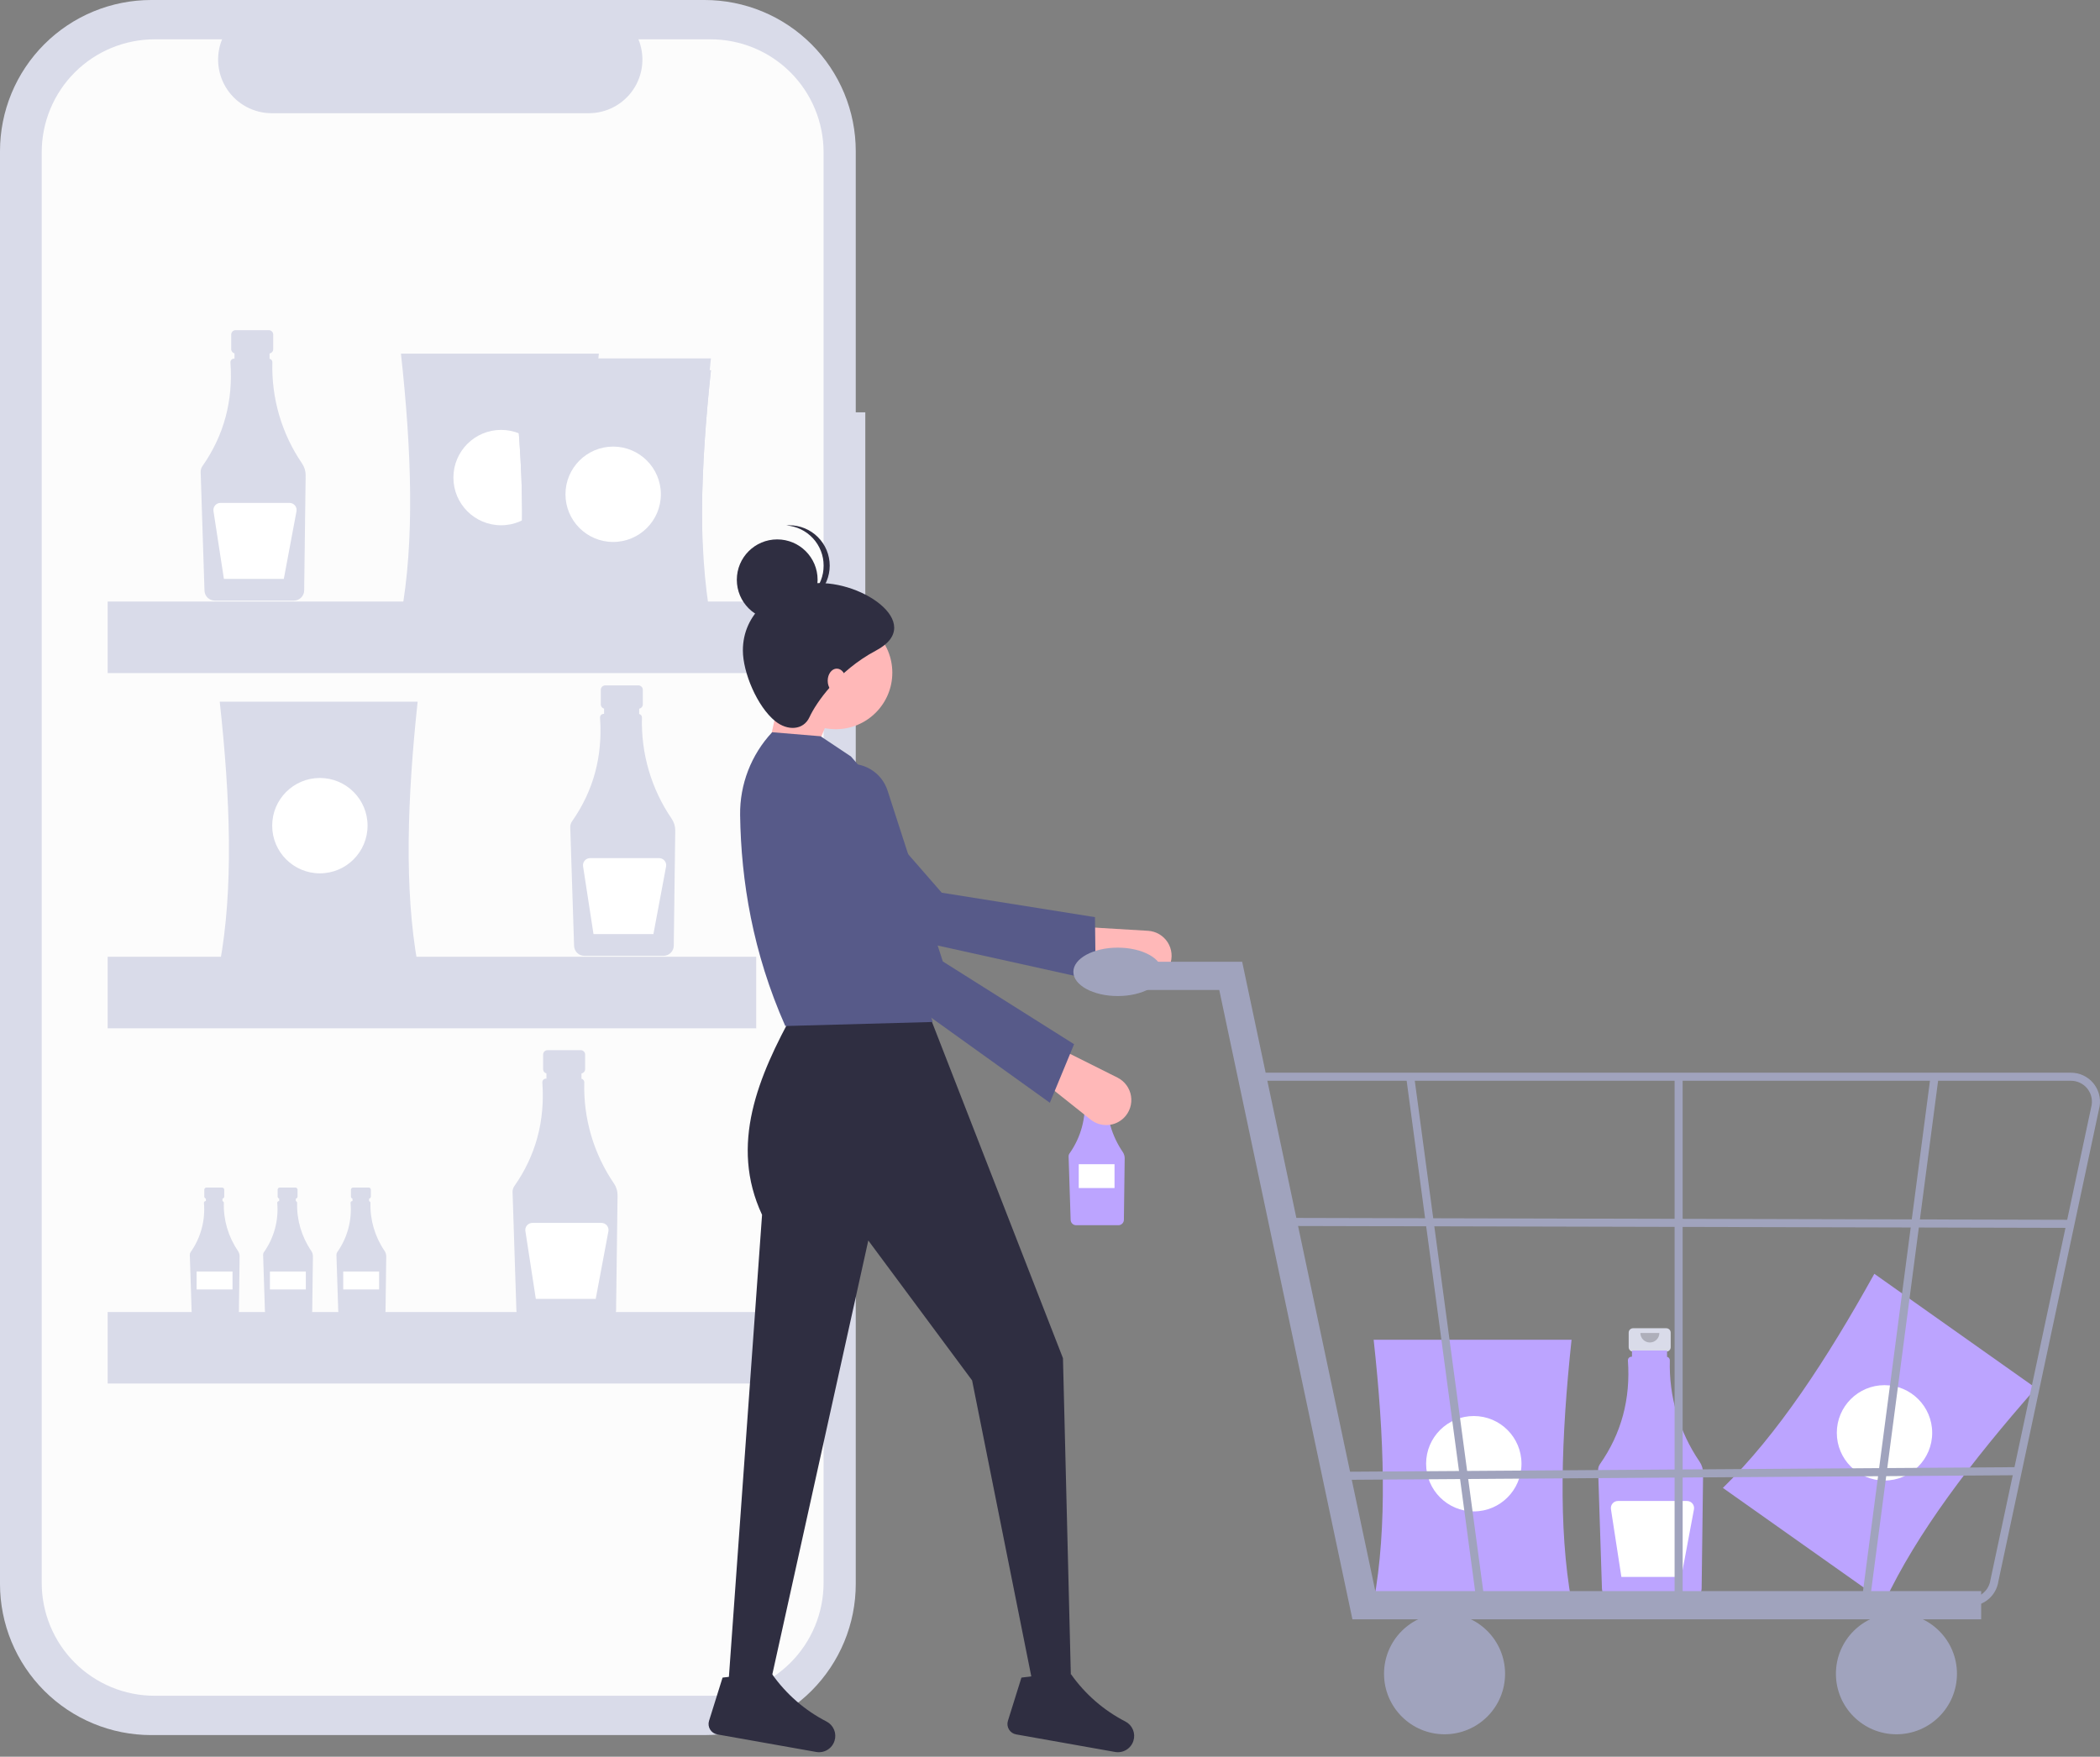 <svg width="300" height="251" viewBox="0 0 300 251" fill="none" xmlns="http://www.w3.org/2000/svg">
<rect x="0" y="0" width="300" height="251" fill="#808080" stroke="none"/>
<g clip-path="url(#clip0_1305:3679)">
<path d="M123.614 58.912H122.251V21.597C122.251 18.761 121.693 15.953 120.607 13.332C119.522 10.712 117.931 8.331 115.926 6.326C113.92 4.32 111.539 2.729 108.919 1.644C106.299 0.559 103.491 -8.87302e-06 100.654 1.05708e-10H21.597C18.761 -8.87302e-06 15.953 0.559 13.332 1.644C10.712 2.729 8.331 4.32 6.326 6.326C4.32 8.331 2.729 10.712 1.644 13.332C0.559 15.953 -4.43655e-06 18.761 0 21.597V226.311C-2.66192e-06 229.147 0.559 231.956 1.644 234.576C2.729 237.196 4.32 239.577 6.326 241.583C8.331 243.588 10.712 245.179 13.332 246.264C15.953 247.35 18.761 247.908 21.597 247.908H100.654C103.491 247.908 106.299 247.35 108.919 246.264C111.539 245.179 113.92 243.588 115.926 241.583C117.931 239.577 119.522 237.196 120.607 234.576C121.693 231.956 122.251 229.147 122.251 226.311V85.474H123.614V58.912Z" fill="#D9DBE9"/>
<path d="M101.525 5.619H91.206C91.68 6.782 91.862 8.045 91.733 9.295C91.605 10.545 91.171 11.744 90.471 12.787C89.77 13.83 88.823 14.684 87.714 15.275C86.605 15.866 85.368 16.175 84.111 16.175H38.82C37.564 16.175 36.327 15.866 35.218 15.275C34.109 14.684 33.162 13.83 32.461 12.787C31.76 11.744 31.327 10.545 31.198 9.295C31.07 8.045 31.251 6.782 31.726 5.619H22.087C19.969 5.619 17.872 6.036 15.915 6.847C13.959 7.657 12.181 8.845 10.683 10.343C9.185 11.84 7.997 13.618 7.187 15.575C6.376 17.532 5.959 19.629 5.959 21.747V226.161C5.959 228.279 6.376 230.376 7.187 232.333C7.997 234.29 9.185 236.068 10.683 237.566C12.181 239.063 13.959 240.251 15.915 241.062C17.872 241.872 19.969 242.289 22.087 242.289H101.525C103.643 242.289 105.741 241.872 107.698 241.062C109.654 240.251 111.432 239.063 112.93 237.566C114.428 236.068 115.616 234.29 116.426 232.333C117.237 230.376 117.654 228.279 117.654 226.161V21.747C117.654 19.629 117.237 17.532 116.426 15.575C115.616 13.618 114.428 11.84 112.93 10.343C111.432 8.845 109.654 7.657 107.698 6.847C105.741 6.036 103.643 5.619 101.525 5.619V5.619Z" fill="#FCFCFC"/>
<path d="M38.403 47.174H33.66C33.493 47.174 33.333 47.24 33.215 47.358C33.097 47.476 33.031 47.636 33.031 47.803V49.885C33.031 50.051 33.097 50.211 33.215 50.329C33.333 50.447 33.493 50.513 33.66 50.513H34.446V53.633H37.617V50.513H38.403C38.57 50.513 38.73 50.447 38.848 50.329C38.966 50.211 39.032 50.051 39.032 49.885V47.803C39.032 47.636 38.966 47.476 38.848 47.358C38.73 47.24 38.57 47.174 38.403 47.174V47.174Z" fill="#D9DBE9"/>
<path d="M43.154 66.227C40.249 61.976 38.764 56.916 38.911 51.77C38.914 51.651 38.876 51.535 38.802 51.441C38.729 51.348 38.626 51.282 38.51 51.256V50.357H33.501V51.244H33.432C33.295 51.244 33.165 51.298 33.069 51.395C32.972 51.491 32.918 51.622 32.919 51.758C32.919 51.771 32.919 51.783 32.92 51.796C33.315 57.297 31.982 62.23 28.922 66.596C28.746 66.847 28.656 67.148 28.666 67.454L29.213 84.397C29.227 84.775 29.385 85.133 29.656 85.397C29.927 85.661 30.29 85.81 30.668 85.813H41.998C42.38 85.81 42.746 85.657 43.018 85.388C43.29 85.119 43.446 84.755 43.453 84.372L43.664 67.922C43.67 67.318 43.492 66.727 43.154 66.227Z" fill="#D9DBE9"/>
<path d="M41.36 71.855H31.498C31.352 71.855 31.208 71.886 31.075 71.947C30.942 72.008 30.825 72.097 30.729 72.208C30.634 72.319 30.564 72.449 30.524 72.589C30.484 72.73 30.475 72.877 30.497 73.021L31.987 82.708H40.545L42.355 73.054C42.383 72.908 42.377 72.757 42.34 72.613C42.303 72.469 42.234 72.335 42.139 72.221C42.044 72.106 41.925 72.014 41.79 71.951C41.656 71.888 41.509 71.855 41.36 71.855V71.855Z" fill="white"/>
<path d="M91.202 97.929H86.459C86.292 97.929 86.132 97.995 86.014 98.113C85.896 98.231 85.83 98.391 85.83 98.558V100.639C85.83 100.806 85.896 100.966 86.014 101.084C86.132 101.202 86.292 101.268 86.459 101.268H87.245V104.388H90.416V101.268H91.202C91.369 101.268 91.529 101.202 91.647 101.084C91.764 100.966 91.831 100.806 91.831 100.639V98.558C91.831 98.391 91.764 98.231 91.647 98.113C91.529 97.995 91.369 97.929 91.202 97.929Z" fill="#D9DBE9"/>
<path d="M95.953 116.982C93.048 112.731 91.563 107.671 91.71 102.525C91.713 102.406 91.674 102.29 91.601 102.196C91.528 102.103 91.425 102.037 91.309 102.011V101.112H86.3V101.999H86.231C86.163 101.999 86.096 102.012 86.034 102.038C85.972 102.064 85.915 102.102 85.867 102.15C85.82 102.198 85.782 102.254 85.756 102.317C85.73 102.379 85.717 102.446 85.717 102.514C85.717 102.526 85.718 102.538 85.719 102.551C86.113 108.052 84.781 112.985 81.721 117.351C81.545 117.602 81.455 117.903 81.465 118.209L82.012 135.152C82.025 135.53 82.184 135.888 82.455 136.152C82.726 136.416 83.088 136.565 83.466 136.568H94.797C95.179 136.565 95.545 136.412 95.817 136.143C96.089 135.874 96.245 135.51 96.252 135.127L96.463 118.677C96.469 118.073 96.291 117.482 95.953 116.982V116.982Z" fill="#D9DBE9"/>
<path d="M94.159 122.61H84.297C84.151 122.61 84.007 122.641 83.874 122.702C83.741 122.763 83.623 122.852 83.528 122.963C83.433 123.074 83.363 123.204 83.323 123.344C83.283 123.485 83.274 123.632 83.296 123.776L84.786 133.463H93.344L95.154 123.809C95.181 123.663 95.176 123.512 95.139 123.368C95.101 123.224 95.033 123.09 94.938 122.976C94.843 122.861 94.724 122.769 94.589 122.706C94.454 122.643 94.308 122.61 94.159 122.61H94.159Z" fill="white"/>
<path d="M31.735 169.681H29.485C29.406 169.681 29.33 169.713 29.274 169.769C29.218 169.825 29.186 169.901 29.186 169.98V170.967C29.186 171.046 29.218 171.122 29.274 171.178C29.33 171.234 29.406 171.265 29.485 171.265H29.858V172.745H31.362V171.265H31.735C31.814 171.265 31.89 171.234 31.945 171.178C32.002 171.122 32.033 171.046 32.033 170.967V169.98C32.033 169.901 32.002 169.825 31.945 169.769C31.89 169.713 31.814 169.681 31.735 169.681Z" fill="#D9DBE9"/>
<path d="M33.988 178.719C32.61 176.703 31.906 174.302 31.976 171.861C31.977 171.805 31.959 171.75 31.924 171.706C31.889 171.661 31.84 171.63 31.785 171.618V171.191H29.409V171.612H29.376C29.344 171.612 29.313 171.618 29.283 171.631C29.253 171.643 29.227 171.661 29.204 171.684C29.181 171.706 29.163 171.733 29.151 171.763C29.139 171.792 29.133 171.824 29.133 171.856C29.133 171.862 29.133 171.868 29.134 171.874C29.353 174.365 28.681 176.852 27.237 178.894C27.154 179.013 27.111 179.156 27.116 179.301L27.375 187.338C27.382 187.517 27.457 187.687 27.585 187.812C27.714 187.937 27.886 188.008 28.065 188.01H33.44C33.621 188.008 33.795 187.936 33.924 187.808C34.053 187.681 34.127 187.508 34.13 187.326L34.23 179.523C34.233 179.237 34.148 178.956 33.988 178.719V178.719Z" fill="#D9DBE9"/>
<path d="M33.215 181.673H28.087V184.237H33.215V181.673Z" fill="white"/>
<path d="M42.208 169.681H39.958C39.879 169.681 39.803 169.713 39.748 169.769C39.692 169.825 39.66 169.901 39.66 169.98V170.967C39.66 171.046 39.692 171.122 39.748 171.178C39.803 171.234 39.879 171.265 39.958 171.265H40.331V172.745H41.835V171.265H42.208C42.287 171.265 42.363 171.234 42.419 171.178C42.475 171.122 42.507 171.046 42.507 170.967V169.98C42.507 169.901 42.475 169.825 42.419 169.769C42.363 169.713 42.287 169.681 42.208 169.681Z" fill="#D9DBE9"/>
<path d="M44.461 178.719C43.083 176.703 42.378 174.302 42.448 171.861C42.45 171.805 42.431 171.75 42.397 171.706C42.362 171.661 42.313 171.63 42.258 171.618V171.191H39.882V171.612H39.849C39.817 171.612 39.785 171.618 39.756 171.631C39.726 171.643 39.699 171.661 39.677 171.684C39.654 171.706 39.636 171.733 39.624 171.763C39.612 171.792 39.605 171.824 39.605 171.856C39.605 171.862 39.606 171.868 39.606 171.874C39.825 174.365 39.154 176.852 37.71 178.894C37.626 179.013 37.584 179.156 37.588 179.301L37.848 187.338C37.854 187.517 37.929 187.687 38.058 187.812C38.187 187.937 38.358 188.008 38.538 188.01H43.912C44.094 188.008 44.267 187.936 44.396 187.808C44.525 187.681 44.599 187.508 44.602 187.326L44.703 179.523C44.706 179.237 44.621 178.956 44.461 178.719Z" fill="#D9DBE9"/>
<path d="M43.688 181.673H38.56V184.237H43.688V181.673Z" fill="white"/>
<path d="M52.681 169.681H50.431C50.352 169.681 50.276 169.713 50.22 169.769C50.164 169.825 50.133 169.901 50.133 169.98V170.967C50.133 171.046 50.164 171.122 50.22 171.178C50.276 171.234 50.352 171.265 50.431 171.265H50.804V172.745H52.308V171.265H52.681C52.76 171.265 52.836 171.234 52.892 171.178C52.948 171.122 52.979 171.046 52.979 170.967V169.98C52.979 169.901 52.948 169.825 52.892 169.769C52.836 169.713 52.76 169.681 52.681 169.681Z" fill="#D9DBE9"/>
<path d="M54.934 178.719C53.556 176.703 52.852 174.302 52.922 171.861C52.923 171.805 52.905 171.75 52.87 171.706C52.835 171.661 52.786 171.63 52.731 171.618V171.191H50.355V171.612H50.323C50.291 171.612 50.259 171.618 50.229 171.631C50.2 171.643 50.173 171.661 50.15 171.684C50.128 171.706 50.11 171.733 50.097 171.763C50.085 171.792 50.079 171.824 50.079 171.856C50.079 171.862 50.079 171.868 50.08 171.874C50.299 174.365 49.627 176.852 48.184 178.894C48.1 179.013 48.057 179.156 48.062 179.301L48.322 187.338C48.328 187.517 48.403 187.687 48.532 187.812C48.66 187.937 48.832 188.008 49.011 188.01H54.386C54.567 188.008 54.741 187.936 54.87 187.808C54.999 187.681 55.073 187.508 55.076 187.326L55.176 179.523C55.179 179.237 55.095 178.956 54.934 178.719Z" fill="#D9DBE9"/>
<path d="M54.16 181.673H49.032V184.237H54.16V181.673Z" fill="white"/>
<path d="M82.962 150.046H78.219C78.136 150.046 78.054 150.063 77.978 150.094C77.902 150.126 77.832 150.172 77.774 150.231C77.716 150.289 77.669 150.358 77.638 150.435C77.606 150.511 77.59 150.593 77.59 150.675V152.757C77.59 152.924 77.656 153.084 77.774 153.202C77.892 153.32 78.052 153.386 78.219 153.386H79.005V156.505H82.176V153.386H82.962C83.128 153.386 83.288 153.32 83.406 153.202C83.524 153.084 83.591 152.924 83.591 152.757V150.675C83.591 150.593 83.574 150.511 83.543 150.435C83.511 150.358 83.465 150.289 83.406 150.231C83.348 150.172 83.279 150.126 83.202 150.094C83.126 150.063 83.044 150.046 82.962 150.046V150.046Z" fill="#D9DBE9"/>
<path d="M87.712 169.099C84.808 164.849 83.323 159.788 83.47 154.642C83.473 154.523 83.434 154.407 83.361 154.314C83.288 154.22 83.184 154.155 83.069 154.129V153.229H78.059V154.116H77.99C77.923 154.116 77.856 154.13 77.794 154.156C77.731 154.182 77.675 154.22 77.627 154.267C77.579 154.315 77.542 154.372 77.516 154.434C77.49 154.497 77.477 154.563 77.477 154.631C77.477 154.643 77.478 154.656 77.478 154.668C77.873 160.169 76.54 165.103 73.481 169.468C73.305 169.719 73.215 170.02 73.224 170.327L73.772 187.27C73.785 187.648 73.944 188.006 74.215 188.27C74.486 188.533 74.848 188.682 75.226 188.685H86.556C86.939 188.682 87.305 188.53 87.577 188.261C87.849 187.992 88.004 187.627 88.011 187.245L88.222 170.794C88.229 170.191 88.051 169.599 87.712 169.099Z" fill="#D9DBE9"/>
<path d="M85.918 174.727H76.056C75.91 174.727 75.766 174.759 75.634 174.82C75.501 174.881 75.383 174.97 75.288 175.081C75.193 175.191 75.123 175.321 75.083 175.462C75.043 175.602 75.034 175.749 75.056 175.894L76.546 185.581H85.103L86.914 175.926C86.941 175.78 86.936 175.63 86.899 175.486C86.861 175.342 86.793 175.208 86.698 175.093C86.603 174.979 86.484 174.887 86.349 174.823C86.214 174.76 86.067 174.727 85.918 174.727V174.727Z" fill="white"/>
<path d="M85.551 87.994H57.278C59.255 77.307 58.8 64.402 57.278 50.524H85.551C84.07 64.402 83.627 77.307 85.551 87.994Z" fill="#D9DBE9"/>
<path d="M71.585 75.05C75.348 75.05 78.398 72 78.398 68.237C78.398 64.475 75.348 61.424 71.585 61.424C67.823 61.424 64.772 64.475 64.772 68.237C64.772 72 67.823 75.05 71.585 75.05Z" fill="white"/>
<path d="M59.663 137.727H31.39C33.366 127.04 32.912 114.135 31.39 100.257H59.663C58.181 114.135 57.738 127.04 59.663 137.727Z" fill="#D9DBE9"/>
<path d="M45.697 124.783C49.459 124.783 52.509 121.733 52.509 117.97C52.509 114.208 49.459 111.157 45.697 111.157C41.934 111.157 38.884 114.208 38.884 117.97C38.884 121.733 41.934 124.783 45.697 124.783Z" fill="white"/>
<path d="M101.561 90.379H73.288C75.265 79.692 74.81 66.787 73.288 52.908H101.561C100.08 66.787 99.637 79.692 101.561 90.379Z" fill="#D9DBE9"/>
<path d="M87.595 77.434C91.358 77.434 94.408 74.384 94.408 70.622C94.408 66.859 91.358 63.809 87.595 63.809C83.832 63.809 80.782 66.859 80.782 70.622C80.782 74.384 83.832 77.434 87.595 77.434Z" fill="white"/>
<path d="M101.561 88.675H73.288C75.265 77.989 74.81 65.084 73.288 51.205H101.561C100.08 65.084 99.637 77.989 101.561 88.675Z" fill="#D9DBE9"/>
<path d="M87.595 75.731C91.358 75.731 94.408 72.681 94.408 68.918C94.408 65.156 91.358 62.106 87.595 62.106C83.832 62.106 80.782 65.156 80.782 68.918C80.782 72.681 83.832 75.731 87.595 75.731Z" fill="white"/>
<path d="M101.561 90.379H73.288C75.265 79.692 74.81 66.787 73.288 52.908H101.561C100.08 66.787 99.637 79.692 101.561 90.379Z" fill="#D9DBE9"/>
<path d="M87.595 77.434C91.358 77.434 94.408 74.384 94.408 70.622C94.408 66.859 91.358 63.809 87.595 63.809C83.832 63.809 80.782 66.859 80.782 70.622C80.782 74.384 83.832 77.434 87.595 77.434Z" fill="white"/>
<path d="M108.033 85.95H15.38V96.169H108.033V85.95Z" fill="#D9DBE9"/>
<path d="M108.033 136.705H15.38V146.924H108.033V136.705Z" fill="#D9DBE9"/>
<path d="M108.033 187.46H15.38V197.679H108.033V187.46Z" fill="#D9DBE9"/>
<path d="M269.208 228.918L246.125 212.592C253.91 205.009 260.991 194.21 267.762 182.001L290.845 198.327C281.621 208.802 273.808 219.082 269.208 228.918Z" fill="#BCA4FF"/>
<path d="M269.214 211.537C272.977 211.537 276.027 208.486 276.027 204.724C276.027 200.961 272.977 197.911 269.214 197.911C265.452 197.911 262.401 200.961 262.401 204.724C262.401 208.486 265.452 211.537 269.214 211.537Z" fill="white"/>
<path d="M157.859 154.418H155.325C155.236 154.418 155.151 154.454 155.088 154.517C155.025 154.58 154.989 154.665 154.989 154.754V155.867C154.989 155.911 154.998 155.954 155.015 155.995C155.032 156.036 155.056 156.073 155.088 156.104C155.119 156.135 155.156 156.16 155.197 156.177C155.237 156.194 155.281 156.202 155.325 156.202H155.745V157.869H157.439V156.202H157.859C157.948 156.202 158.033 156.167 158.096 156.104C158.159 156.041 158.195 155.956 158.195 155.867V154.754C158.195 154.665 158.159 154.58 158.096 154.517C158.033 154.454 157.948 154.418 157.859 154.418V154.418Z" fill="#D9DBE9"/>
<path d="M160.396 164.597C158.845 162.326 158.051 159.622 158.13 156.873C158.131 156.81 158.111 156.748 158.072 156.698C158.033 156.648 157.977 156.613 157.916 156.599V156.119H155.24V156.593H155.203C155.167 156.593 155.131 156.6 155.098 156.614C155.064 156.627 155.034 156.648 155.009 156.673C154.983 156.699 154.963 156.729 154.949 156.762C154.936 156.796 154.928 156.831 154.928 156.867C154.928 156.874 154.929 156.881 154.929 156.887C155.176 159.693 154.419 162.494 152.794 164.794C152.7 164.928 152.651 165.089 152.657 165.252L152.949 174.304C152.956 174.505 153.041 174.697 153.186 174.838C153.331 174.979 153.524 175.058 153.726 175.06H159.779C159.983 175.058 160.179 174.977 160.324 174.833C160.469 174.689 160.552 174.495 160.556 174.29L160.669 165.502C160.672 165.18 160.577 164.864 160.396 164.597V164.597Z" fill="#BCA4FF"/>
<path opacity="0.2" d="M157.33 154.781C157.33 154.973 157.254 155.157 157.118 155.293C156.982 155.429 156.798 155.505 156.606 155.505C156.413 155.505 156.229 155.429 156.093 155.293C155.957 155.157 155.881 154.973 155.881 154.781" fill="black"/>
<path d="M159.218 166.341H154.108V169.747H159.218V166.341Z" fill="white"/>
<path d="M238.041 189.778H233.298C233.131 189.778 232.971 189.844 232.853 189.962C232.735 190.08 232.669 190.24 232.669 190.407V192.489C232.669 192.655 232.735 192.815 232.853 192.933C232.971 193.051 233.131 193.117 233.298 193.117H234.084V196.237H237.255V193.117H238.041C238.208 193.117 238.367 193.051 238.485 192.933C238.603 192.815 238.67 192.655 238.67 192.489V190.407C238.67 190.24 238.603 190.08 238.485 189.962C238.367 189.844 238.208 189.778 238.041 189.778V189.778Z" fill="#D9DBE9"/>
<path d="M242.791 208.83C239.887 204.58 238.402 199.519 238.549 194.373C238.552 194.254 238.513 194.138 238.44 194.045C238.367 193.951 238.264 193.886 238.148 193.86V192.96H233.138V193.848H233.069C233.002 193.848 232.935 193.861 232.873 193.887C232.811 193.913 232.754 193.951 232.706 193.999C232.659 194.046 232.621 194.103 232.595 194.165C232.569 194.228 232.556 194.295 232.556 194.362C232.556 194.375 232.557 194.387 232.558 194.4C232.952 199.901 231.62 204.834 228.56 209.199C228.384 209.45 228.294 209.752 228.303 210.058L228.851 227.001C228.864 227.379 229.023 227.737 229.294 228.001C229.565 228.265 229.927 228.413 230.305 228.416H241.635C242.018 228.413 242.384 228.261 242.656 227.992C242.928 227.723 243.084 227.358 243.091 226.976L243.302 210.526C243.308 209.922 243.13 209.331 242.791 208.83V208.83Z" fill="#BCA4FF"/>
<path opacity="0.2" d="M237.052 190.456C237.052 190.816 236.909 191.161 236.655 191.415C236.4 191.67 236.055 191.813 235.696 191.813C235.336 191.813 234.991 191.67 234.736 191.415C234.482 191.161 234.339 190.816 234.339 190.456" fill="black"/>
<path d="M240.999 214.459H231.137C230.991 214.459 230.846 214.49 230.714 214.551C230.581 214.612 230.463 214.701 230.368 214.812C230.273 214.923 230.203 215.053 230.163 215.193C230.123 215.334 230.114 215.481 230.136 215.625L231.626 225.312H240.184L241.994 215.658C242.021 215.512 242.016 215.361 241.979 215.217C241.941 215.073 241.873 214.939 241.778 214.825C241.683 214.71 241.564 214.618 241.429 214.555C241.294 214.492 241.147 214.459 240.999 214.459V214.459Z" fill="white"/>
<path d="M224.508 228.892H196.235C198.212 218.205 197.757 205.3 196.235 191.422H224.508C223.027 205.3 222.584 218.205 224.508 228.892Z" fill="#BCA4FF"/>
<path d="M210.542 215.948C214.305 215.948 217.355 212.898 217.355 209.135C217.355 205.372 214.305 202.322 210.542 202.322C206.78 202.322 203.729 205.372 203.729 209.135C203.729 212.898 206.78 215.948 210.542 215.948Z" fill="white"/>
<path d="M108.866 110.968L115.213 110.391L119.252 100.582L112.04 96.543L108.866 110.968Z" fill="#FFB8B8"/>
<path d="M167.115 137.897C167.326 137.37 167.409 136.801 167.357 136.237C167.305 135.672 167.119 135.128 166.816 134.649C166.512 134.17 166.099 133.77 165.61 133.482C165.122 133.194 164.572 133.026 164.006 132.992L154.151 132.405L152.7 137.23L162.845 140.016C163.693 140.249 164.597 140.161 165.384 139.771C166.171 139.38 166.787 138.713 167.115 137.897V137.897Z" fill="#FFB8B8"/>
<path d="M156.533 140.097L156.425 131.043L134.535 127.55L117.672 108.21C116.795 107.204 115.582 106.549 114.26 106.369C112.937 106.188 111.593 106.492 110.478 107.226C109.803 107.67 109.233 108.258 108.81 108.946C108.387 109.635 108.12 110.408 108.028 111.211C107.936 112.014 108.022 112.828 108.279 113.594C108.536 114.36 108.959 115.061 109.517 115.646L123.429 132.767L156.533 140.097Z" fill="#575A89"/>
<path d="M103.961 241.948H109.731L124.043 177.241L138.87 197.23L147.525 240.506H153.006L151.852 194.057L132.523 144.435H113.482C108.278 153.852 104.196 163.559 108.865 173.573L103.961 241.948Z" fill="#2F2E41"/>
<path d="M143.987 245.879C143.924 246.083 143.904 246.298 143.93 246.51C143.956 246.723 144.027 246.927 144.138 247.11C144.249 247.293 144.398 247.45 144.574 247.57C144.751 247.691 144.951 247.773 145.162 247.81L159.281 250.316C159.839 250.418 160.415 250.313 160.9 250.019C161.386 249.726 161.747 249.265 161.916 248.724V248.724C162.081 248.206 162.058 247.648 161.851 247.146C161.645 246.644 161.268 246.23 160.787 245.979C157.683 244.385 155.011 242.062 153.001 239.209C151.449 240.654 149.714 240.518 147.873 239.453L145.919 239.697L143.987 245.879Z" fill="#2F2E41"/>
<path d="M101.29 245.879C101.226 246.083 101.207 246.298 101.233 246.51C101.259 246.723 101.33 246.927 101.441 247.11C101.552 247.293 101.701 247.45 101.877 247.57C102.054 247.691 102.254 247.773 102.464 247.81L116.584 250.316C117.142 250.418 117.718 250.313 118.203 250.019C118.689 249.726 119.05 249.265 119.219 248.724V248.724C119.384 248.206 119.361 247.648 119.154 247.146C118.948 246.644 118.571 246.23 118.09 245.979C114.985 244.385 112.314 242.062 110.303 239.209C108.752 240.654 107.017 240.518 105.175 239.453L103.222 239.697L101.29 245.879Z" fill="#2F2E41"/>
<path d="M119.396 104.189C123.858 104.189 127.474 100.572 127.474 96.111C127.474 91.649 123.858 88.032 119.396 88.032C114.935 88.032 111.318 91.649 111.318 96.111C111.318 100.572 114.935 104.189 119.396 104.189Z" fill="#FFB8B8"/>
<path d="M112.184 146.598L133.244 146.021L127.059 126.555C130.903 120.393 127.035 114.238 121.56 108.083L117.233 105.198L110.309 104.621C107.311 107.829 105.67 112.073 105.731 116.463C105.868 125.864 107.533 136.097 112.184 146.598Z" fill="#575A89"/>
<path d="M160.571 159.701C160.972 159.3 161.272 158.81 161.446 158.27C161.621 157.731 161.664 157.157 161.574 156.598C161.483 156.038 161.26 155.508 160.925 155.051C160.589 154.594 160.149 154.223 159.642 153.969L150.813 149.552L147.581 153.418L155.812 159.97C156.5 160.518 157.365 160.793 158.243 160.743C159.12 160.694 159.949 160.323 160.571 159.701V159.701Z" fill="#FFB8B8"/>
<path d="M149.978 157.561L153.44 149.195L134.689 137.373L126.794 112.958C126.383 111.687 125.526 110.609 124.381 109.922C123.236 109.236 121.881 108.987 120.567 109.223V109.223C119.771 109.366 119.017 109.682 118.357 110.148C117.697 110.615 117.147 111.221 116.747 111.923C116.346 112.625 116.105 113.407 116.04 114.213C115.975 115.018 116.088 115.828 116.371 116.586L122.426 137.799L149.978 157.561Z" fill="#575A89"/>
<path d="M106.125 92.937C106.125 96.08 108.166 100.948 110.741 103.034C112.473 104.438 114.763 104.379 115.646 102.457C116.551 100.486 119.672 95.852 125.166 92.937C132.49 89.051 122.569 82.403 115.646 83.416C110.443 84.178 106.125 87.679 106.125 92.937Z" fill="#2F2E41"/>
<path d="M111.03 88.609C114.217 88.609 116.8 86.026 116.8 82.839C116.8 79.653 114.217 77.069 111.03 77.069C107.843 77.069 105.26 79.653 105.26 82.839C105.26 86.026 107.843 88.609 111.03 88.609Z" fill="#2F2E41"/>
<path d="M117.665 80.82C117.665 79.365 117.115 77.965 116.125 76.898C115.135 75.832 113.779 75.18 112.328 75.072C112.471 75.061 112.615 75.05 112.761 75.05C114.291 75.05 115.759 75.658 116.841 76.74C117.923 77.822 118.531 79.29 118.531 80.82C118.531 82.35 117.923 83.818 116.841 84.9C115.759 85.982 114.291 86.59 112.761 86.59C112.615 86.59 112.471 86.579 112.328 86.568C113.779 86.46 115.135 85.807 116.125 84.741C117.114 83.675 117.665 82.275 117.665 80.82Z" fill="#2F2E41"/>
<path d="M119.54 98.996C120.257 98.996 120.839 98.221 120.839 97.264C120.839 96.308 120.257 95.533 119.54 95.533C118.823 95.533 118.242 96.308 118.242 97.264C118.242 98.221 118.823 98.996 119.54 98.996Z" fill="#FFB8B8"/>
<path d="M283.024 231.367H193.203L174.182 141.451H157.949V137.416H177.452L196.473 227.332H283.024V231.367Z" fill="#A0A3BD"/>
<path d="M206.364 247.793C211.139 247.793 215.01 243.922 215.01 239.147C215.01 234.373 211.139 230.502 206.364 230.502C201.59 230.502 197.719 234.373 197.719 239.147C197.719 243.922 201.59 247.793 206.364 247.793Z" fill="#A0A3BD"/>
<path d="M270.92 247.793C275.695 247.793 279.566 243.922 279.566 239.147C279.566 234.373 275.695 230.502 270.92 230.502C266.145 230.502 262.274 234.373 262.274 239.147C262.274 243.922 266.145 247.793 270.92 247.793Z" fill="#A0A3BD"/>
<path d="M281.386 229.467H193.995L178.575 153.267H295.856C296.455 153.267 297.046 153.396 297.589 153.647C298.133 153.897 298.616 154.262 299.005 154.717C299.394 155.172 299.68 155.706 299.843 156.281C300.006 156.857 300.042 157.461 299.949 158.053L285.479 225.967C285.329 226.944 284.834 227.835 284.083 228.477C283.331 229.119 282.374 229.471 281.386 229.467V229.467ZM194.944 228.314H281.386C282.099 228.317 282.79 228.063 283.332 227.6C283.874 227.136 284.232 226.493 284.339 225.788L298.81 157.874C298.877 157.447 298.851 157.011 298.733 156.595C298.616 156.18 298.409 155.794 298.129 155.466C297.848 155.138 297.499 154.874 297.107 154.694C296.715 154.513 296.288 154.419 295.856 154.419H179.974L194.944 228.314Z" fill="#A0A3BD"/>
<path d="M210.984 229.223L200.886 153.937L202.023 153.749L212.121 229.035L210.984 229.223Z" fill="#A0A3BD"/>
<path d="M267.132 228.645L265.994 228.46L275.797 153.751L276.935 153.935L267.132 228.645Z" fill="#A0A3BD"/>
<path d="M240.38 153.843H239.228V229.128H240.38V153.843Z" fill="#A0A3BD"/>
<path d="M184.464 174.016L184.461 175.169L296.047 175.439L296.05 174.287L184.464 174.016Z" fill="#A0A3BD"/>
<path d="M288.176 209.626L190.146 210.297L190.153 211.449L288.184 210.779L288.176 209.626Z" fill="#A0A3BD"/>
<path d="M159.678 142.315C163.18 142.315 166.018 140.767 166.018 138.857C166.018 136.947 163.18 135.399 159.678 135.399C156.177 135.399 153.338 136.947 153.338 138.857C153.338 140.767 156.177 142.315 159.678 142.315Z" fill="#A0A3BD"/>
</g>
<defs>
<clipPath id="clip0_1305:3679">
<rect width="300" height="250.354" fill="white"/>
</clipPath>
</defs>
</svg>
